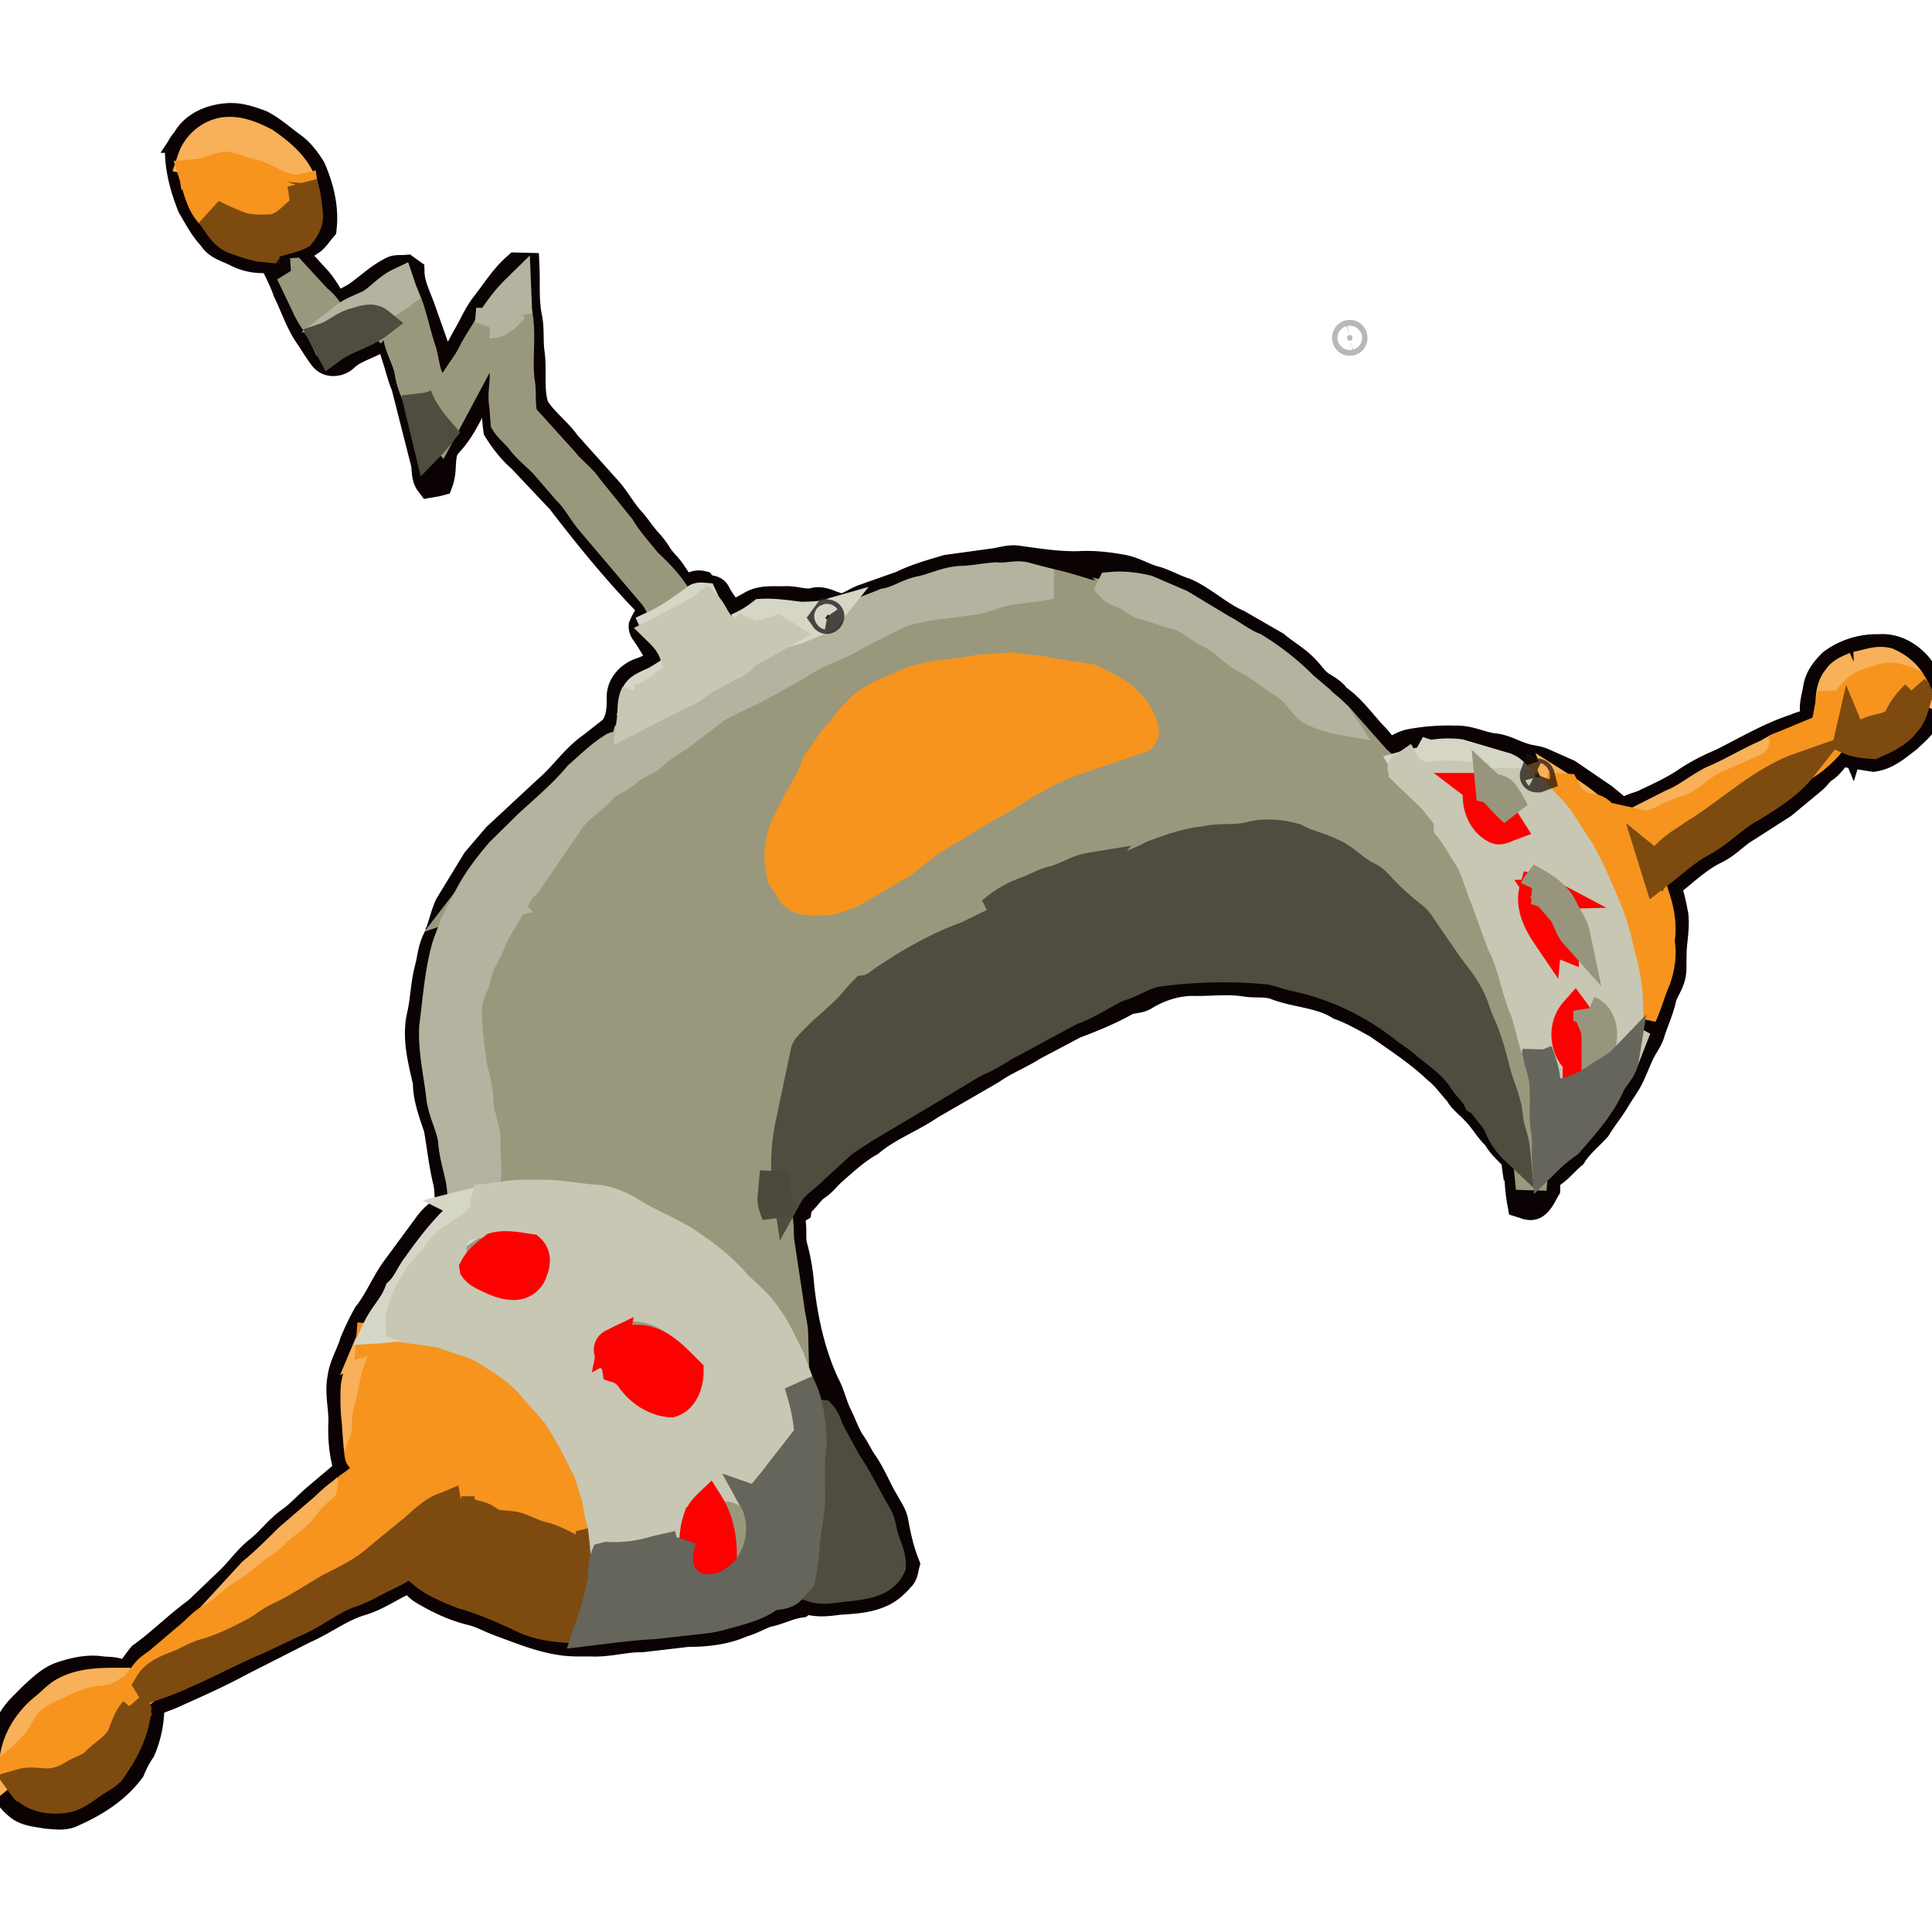 <svg xmlns="http://www.w3.org/2000/svg" width="64" height="64">
  <g fill="#0a0203" stroke="#0a0203" class="B">
    <path d="M6.252 4.562c.267-.4.77-.6 1.237-.64.392-.047.776.084 1.138.22.36.184.663.46.988.698.288.195.504.48.685.774.26.604.426 1.263.354 1.925-.112.13-.205.28-.335.392-.222.164-.477.274-.732.374l.835.92c.3.303.482.708.717 1.066.206-.255.537-.332.788-.53.366-.268.702-.587 1.116-.784.128-.044.268-.022.4-.033l.12.086c.013.45.24.85.38 1.267l.756 2.135c.078.003.156-.002.234-.005.1-.455.337-.85.55-1.253.215-.353.364-.745.627-1.068.328-.422.614-.885 1.018-1.24l.244.006c.024.538-.025 1.08.08 1.612.092.406.03.825.093 1.234.077.6-.048 1.2.14 1.774.275.48.75.8 1.058 1.243l1.396 1.557c.264.307.455.672.73.97.218.243.388.527.616.763.1.113.2.245.282.38.135.226.347.392.486.616.138.2.26.406.446.55.18-.066.332-.216.54-.165l.12.132c.123.02.285-.001.347.136.14.28.362.514.474.8.23-.15.484-.262.717-.4.34-.206.745-.142 1.122-.156.322-.018.636.135.957.05.35-.092.64.222 1 .18.217-.065.4-.2.615-.285l1.3-.46c.473-.237.984-.374 1.486-.526l1.553-.214c.267-.034.53-.137.802-.086.67.092 1.345.2 2.023.18.48-.028.962.03 1.434.117.382.07.7.292 1.085.383.33.1.632.28.963.382.624.274 1.12.773 1.747 1.045l1.25.72c.32.272.696.473.984.785.174.175.304.396.514.532.183.125.398.22.515.42.504.334.845.853 1.262 1.283.206.208.35.488.613.63l.14-.213c.147-.076.295-.157.46-.192a6.92 6.92 0 0 1 1.493-.112c.437-.02.833.2 1.26.254.36.028.67.237 1.012.33.202.07.424.066.62.16l.82.363 1.177.805.7.576c.14-.26.464-.264.7-.386.492-.232.992-.46 1.44-.772a6.65 6.65 0 0 1 1.076-.561c.813-.4 1.602-.882 2.472-1.162.24-.114.524-.136.726-.323-.194-.32-.04-.68.01-1.016.047-.325.258-.593.483-.817a2.45 2.45 0 0 1 1.535-.478c.497-.047.97.22 1.286.6.183.256.337.54.45.834-.108.252-.144.523-.218.784-.1.304-.365.486-.576.7-.346.263-.684.572-1.13.637l-1.12-.18c-.194.17-.317.413-.538.554-.144.092-.23.243-.357.353l-1 .83-1.4.898c-.277.206-.525.456-.84.605-.616.3-1.1.8-1.642 1.206.144.315.204.657.27.995.05.44-.063.877-.06 1.317-.018.266.03.544-.07.798-.073.225-.228.414-.274.65-.088.384-.26.74-.375 1.116-.063.217-.208.393-.306.594-.183.352-.297.738-.507 1.077l-.303.47c-.2.353-.458.65-.663.992-.274.3-.588.552-.803.894-.3.25-.522.57-.88.724l-.007.416c-.104.177-.184.382-.354.506-.13.082-.28.003-.4-.034a5.8 5.8 0 0 1-.093-.938l-.027.122-.055-.372-.054-.524-.2-.007c-.145-.15-.3-.3-.388-.485-.278-.254-.458-.6-.72-.858-.17-.2-.417-.355-.544-.597-.238-.257-.435-.554-.713-.77-.6-.575-1.302-1.027-1.975-1.5-.412-.227-.82-.465-1.264-.626-.638-.4-1.406-.4-2.096-.656-.313-.132-.657-.07-.984-.112-.563-.1-1.137-.03-1.704-.03-.602-.022-1.2.166-1.713.478-.194.127-.445.073-.643.195-.536.298-1.104.532-1.677.745l-1.373.726c-.445.287-.944.474-1.377.782l-2.033 1.176c-.644.44-1.4.714-1.993 1.216-.467.262-.86.63-1.26.978-.17.154-.306.344-.497.472-.25.164-.387.45-.632.622l-.022.146-.228.14c-.016.127.025.254.033.38.034.252-.018.512.055.76a6.76 6.76 0 0 1 .22 1.29c.12 1.118.365 2.232.834 3.256.185.33.255.707.423 1.043.145.293.25.607.422.887.17.23.28.497.447.728.274.405.448.868.7 1.28.1.2.264.405.297.647.083.47.193.94.368 1.385-.036.135-.042.3-.142.398-.187.214-.4.417-.666.526-.437.2-.93.213-1.4.247-.323.047-.656.082-.974-.01-.1-.05-.194.044-.275.102-.4.055-.737.25-1.122.32-.27.1-.52.248-.8.324-.564.257-1.193.323-1.806.323l-1.512.177c-.547-.007-1.082.158-1.63.143-.352-.008-.707.015-1.055-.045-.693-.102-1.342-.375-1.996-.614-.33-.12-.638-.3-.982-.378-.572-.14-1.106-.4-1.6-.7-.157-.1-.275-.266-.4-.4-.566.22-1.057.602-1.64.78-.682.194-1.246.647-1.9.93l-2.15 1.092c-.733.4-1.506.734-2.27 1.08-.23.1-.498.16-.7.34a3.6 3.6 0 0 1-.287 1.491c-.14.202-.252.42-.345.647-.48.656-1.188 1.096-1.918 1.42-.262.138-.568.08-.85.06-.284-.053-.6-.07-.84-.23A1.71 1.71 0 0 1 .025 58.8c-.008-.282-.03-.566-.001-.847.07-.287.226-.54.333-.814.138-.358.438-.6.698-.875.287-.264.57-.552.933-.7.425-.148.873-.26 1.326-.204.272.042.6-.013.806.212.255-.175.403-.447.596-.68.644-.46 1.203-1.035 1.85-1.5l1.044-1c.35-.328.62-.74 1.004-1.032.365-.3.642-.678 1.02-.95.33-.23.595-.54.907-.8l1.097-.926-.115-.128c-.12-.448-.164-.9-.147-1.373.03-.506-.128-1-.032-1.514.052-.426.293-.794.412-1.2a8.64 8.64 0 0 1 .436-.9c.385-.482.6-1.07.978-1.564l1.036-1.407a1.79 1.79 0 0 1 .74-.593c-.07-.282-.034-.577-.1-.858-.144-.582-.204-1.18-.308-1.77-.16-.496-.363-.993-.36-1.525-.162-.72-.373-1.468-.2-2.208.12-.52.12-1.058.263-1.57.078-.303.1-.626.238-.906.185-.37.247-.788.42-1.163l.9-1.474.672-.786 1.696-1.577c.518-.442.9-1.038 1.46-1.422l.697-.547c.25-.293.28-.704.275-1.076-.022-.387.282-.712.627-.833.3-.1.558-.253.816-.42-.25-.256-.396-.587-.6-.87-.046-.078-.123-.15-.116-.25.04-.1.095-.2.146-.282l.282-.233c-1.142-1.145-2.17-2.4-3.153-3.683l-1.305-1.383c-.312-.268-.57-.6-.787-.947-.1-.703-.033-1.418-.155-2.12l-.542.946c-.262.495-.483 1.02-.84 1.455-.107.13-.237.25-.295.4-.113.332-.037.7-.157 1.03-.086.023-.175.035-.263.05-.157-.208-.095-.478-.165-.715l-.635-2.5c-.13-.3-.196-.603-.294-.904l-.3-.933c-.143.088-.268.198-.403.297-.348.206-.76.3-1.06.583-.17.172-.5.216-.66.007-.187-.234-.332-.498-.504-.743-.3-.442-.464-.968-.7-1.445-.132-.388-.332-.745-.503-1.116a1.818 1.818 0 0 1-1.186-.174c-.283-.146-.63-.22-.8-.512-.28-.295-.467-.66-.674-1.007-.213-.534-.376-1.096-.405-1.674-.027-.24.172-.407.294-.585zm.118.724c-.036.165.036.33.06.492.146.46.234.977.587 1.328.2.318.4.708.797.834.313.1.626.232.96.262.003-.16-.035-.365.135-.454.18-.016.315.115.444.22.2-.057.412-.092.6-.203.16-.196.296-.446.25-.7-.042-.314-.055-.638-.176-.934l.01.076c-.187-.653-.732-1.1-1.263-1.47-.433-.22-.918-.426-1.412-.332a1.35 1.35 0 0 0-.984.891zm3.274 3.768c.194.355.354.726.523 1.093.16.368.424.678.595 1.04l.193.36c.5-.37 1.114-.488 1.6-.864l.22-.28.207-.007c.1.168.2.345.202.55-.012.498.3.912.4 1.4.044.26.144.506.233.754.102.57.295 1.117.405 1.685.138-.14.266-.3.387-.444.65-1.033 1.2-2.13 1.724-3.228.054-.088.15-.136.226-.202l.2.106-.027 1.4c.007.35-.076.698-.012 1.044.03.18.02.36.042.54.142.23.37.387.527.604.22.303.528.52.78.792.27.26.477.573.73.847.305.3.497.673.762.997l2.053 2.42c.144.15.237.34.313.532.178-.1.405-.194.487-.4-.258-.438-.623-.797-.987-1.143-.3-.376-.628-.732-.874-1.147-.394-.42-.7-.908-1.086-1.344-.215-.3-.53-.524-.76-.82-.423-.535-.93-1-1.367-1.513-.122-.37-.046-.765-.108-1.146-.108-.747.055-1.508-.078-2.25l-.033-.8c-.337.33-.613.716-.868 1.113-.172.337-.402.64-.57.98s-.412.632-.606.956c-.125.24-.425.26-.662.248l-.242-.436c-.1-.266-.113-.55-.2-.82-.213-.648-.314-1.334-.625-1.946l-.108-.32c-.34.162-.6.455-.898.668-.3.16-.617.25-.883.455l-.467.016c-.12-.222-.26-.435-.467-.583-.33-.238-.485-.65-.814-.884l.024-.053c-.016-.206-.282-.001-.08.055zM31.83 19.248c-.497.013-.94.262-1.423.35-.392.084-.722.337-1.12.396-.393.17-.8.3-1.174.522-.198.132-.455.185-.6.4-.66.332-1.38.535-2.008.933l-4.74 2.537-.1.358c-.135.007-.288-.045-.405.046-.4.256-.75.6-1.114.917-.497.598-1.093 1.097-1.664 1.62l-.926.912c-.392.46-.76.94-1.042 1.48-.036.038-.065.084-.097.126.35-.106.683-.276 1.054-.3.28-.006.56-.064.84-.07.5.027.992-.108 1.493-.075.4-.038.8.073 1.185.1.77.253 1.555.477 2.26.887.7.306 1.4.676 1.932 1.225.57.48 1.15.952 1.604 1.548l.718 1.1c.48-.532 1.155-.844 1.6-1.416.165-.24.445-.34.662-.52.342-.308.753-.52 1.134-.77l1.3-.65c.264-.144.57-.177.84-.307s.594-.155.794-.405c.493-.12.926-.402 1.4-.595l.845-.33c.345-.154.732-.25 1-.535.696-.206 1.334-.558 2.024-.78.253-.102.488-.25.758-.304.285-.056.552-.2.845-.203.44.01.86-.157 1.304-.14.423.018.82-.246 1.243-.136.288.05.48.315.752.4.503.175 1.007.354 1.476.6.282.15.6.263.84.466.396.403.903.67 1.3 1.06.357.385.766.722 1.078 1.147l.367.536c.25.406.595.745.822 1.167.28.403.415.88.57 1.34.174.53.387 1.056.464 1.614.1.418.306.8.332 1.248.2.368.135.8.236 1.193.076.316.125.64.158.964l.1.003.075-.84c.016-.44-.065-.876-.1-1.312.002-.432-.002-.867-.07-1.294l-.166-.736c-.397-1.246-.63-2.56-1.237-3.73-.326-.878-.552-1.807-1.05-2.608-.393-.507-.62-1.12-1.014-1.624-.2-.26-.498-.413-.712-.66-.318-.295-.565-.66-.904-.934l-1.218-1.375c-.166-.26-.44-.412-.647-.634-.16-.167-.352-.296-.527-.446a8.75 8.75 0 0 0-1.64-1.295c-.384-.145-.698-.413-1.06-.6l-1.376-.83c-.36-.18-.744-.298-1.105-.475a3.735 3.735 0 0 0-1.168-.105c.12.127.296.163.448.238.203.092.365.26.576.335.395.362.918.543 1.294.93.606.532 1.1 1.167 1.693 1.722.703.803 1.38 1.64 1.884 2.6l.696 1.472c.168.274.1.608.117.914l-.174.046c-.255-.755-.64-1.453-.995-2.163-.384-.7-.815-1.353-1.315-1.963-.322-.417-.617-.86-1.013-1.213-.268-.24-.484-.53-.736-.782-.455-.326-.855-.735-1.356-.992l-.784-.465a4.28 4.28 0 0 0-1.17-.432l-1.218-.34-.772-.203c-.332-.113-.677.033-1.016-.01l-1.172.12zm-8.792.612c-.422.3-.843.625-1.318.844.04.086.082.184.187.202l-.056.028c.22.214.407.458.503.755.4-.238.778-.483 1.128-.778.103-.1.223-.16.35-.212-.17-.198-.25-.46-.436-.644l-.118-.256c-.085-.006-.174-.002-.238.06zm1.38.957c-.225.216-.518.337-.76.53-.317.265-.687.45-1.03.68-.387.2-.7.5-1.113.65-.16.08-.344.15-.436.316-.142.25-.097.546-.132.82l1.608-.82c.37-.115.626-.43.974-.585.268-.12.5-.293.78-.405.187-.08.3-.25.465-.376a15.48 15.48 0 0 1 1.135-.638l.028.018a3.76 3.76 0 0 1 .49-.152l.9-.382c.073.103.2-.087.08-.1-.284.078-.582.074-.873.085-.435-.057-.87-.133-1.3-.1a3.57 3.57 0 0 1-.817.48zm37.05 1.26c-.22.1-.468.182-.602.397-.2.25-.24.584-.23.896l-.063.337c.158.008.347-.063.477.065l.15.02.256.2-.122.407-.04-.096-.04.174c.247.107.53.13.796.148.386-.165.802-.337 1.06-.7.25-.254.308-.614.404-.942l-.076-.12a.616.616 0 0 0-.127-.238c-.164-.326-.463-.554-.8-.697-.36-.088-.703.082-1.054.13zm-.972 2.068c-.456.217-.937.365-1.394.577v.005c-.234.04-.4.208-.624.3l-1.703.835c-.473.233-.88.585-1.37.787-.405.25-.847.42-1.266.64l-.14-.032c.107.225.3.392.427.604.154.264.306.53.406.823.02.1.05.177.082.264.493-.37.948-.802 1.5-1.1.578-.314 1.02-.828 1.608-1.126.603-.38 1.23-.757 1.68-1.33.343-.216.666-.476.92-.797.12-.156.296-.294.3-.5-.146-.006-.3-.02-.434.047zm-13.12.876-.12.194-.674.146c-.05.034-.155.05-.1.128.303.353.675.635 1.003.962l.493.628.014.296c.245.293.42.636.632.953.273.434.367.95.578 1.4.22.486.353 1.006.548 1.5.348.663.448 1.417.723 2.108.208.48.256 1.008.456 1.492.04.395.24.756.23 1.158.05.484-.033.974.05 1.455.06.327.018.66.037 1 .223-.208.446-.413.7-.582.5-.58 1.032-1.158 1.355-1.865.13-.312.426-.533.482-.88l.25-.64-.237-.126c-.02-.128-.05-.3.112-.337a6.44 6.44 0 0 0-.262-2.422 7.385 7.385 0 0 0-.505-1.645l-.813-1.734c-.336-.46-.58-.986-.974-1.4-.3-.3-.536-.68-.93-.87-.17-.22-.354-.472-.64-.536l-1.44-.424a3.12 3.12 0 0 0-.974.037zm3.483.624c-.03.08.001.115.092.1a1.48 1.48 0 0 1 .315.335h.003c.493.506.96 1.05 1.307 1.67.157.3.385.56.5.88.387.864.806 1.73.972 2.672.07.413.2.815.276 1.225.08.363.055.736.064 1.104.183-.393.286-.818.463-1.213.135-.4.206-.826.12-1.246.1-.498-.002-1-.16-1.474l-.03-.004c-.022-.15-.04-.306-.106-.443-.16-.3-.273-.624-.467-.907-.235-.486-.623-.866-1-1.228-.14-.136-.272-.308-.48-.33l-.877-.637-.015-.028-.076-.005.057.003-.798-.4c-.023-.092-.077-.12-.16-.083zm-9.44 2.075c-.487.125-.997.026-1.485.146-.598.053-1.165.263-1.724.47-.572.303-1.2.5-1.802.694-.28.136-.55.295-.852.388-.7.4-1.48.6-2.192.955l-1.3.627c-.948.34-1.83.842-2.668 1.4-.236.148-.445.364-.734.393l-.302.334c-.467.568-1.087.978-1.564 1.536a.39.39 0 0 0-.09.154c-.23.75-.35 1.527-.482 2.3a6.628 6.628 0 0 0-.097 2.427c.196-.357.57-.544.836-.836.24-.262.532-.467.784-.715.25-.242.56-.403.84-.605.6-.442 1.296-.756 1.935-1.15l1.465-.883a4.09 4.09 0 0 1 .527-.28c.347-.154.65-.392 1-.558l1.947-1.073c.552-.2 1.036-.53 1.56-.782.486-.123.897-.466 1.407-.506 1.2-.153 2.4-.186 3.594-.063.292.035.562.16.85.218a8.93 8.93 0 0 1 3.68 1.74c.24.172.495.327.7.534.44.34.903.68 1.212 1.154.154.236.393.407.5.67l.123.07c.172.28.44.494.566.805a2.16 2.16 0 0 0 .525.77c-.037-.372-.205-.714-.236-1.086-.04-.516-.28-.98-.407-1.474-.143-.553-.287-1.1-.525-1.63-.132-.293-.2-.608-.364-.9-.198-.396-.5-.723-.75-1.084l-.698-1.012c-.124-.18-.23-.38-.407-.516a9.09 9.09 0 0 1-1.035-.937c-.142-.15-.284-.3-.475-.396-.442-.2-.762-.617-1.222-.795-.37-.187-.788-.252-1.148-.464-.482-.14-1.004-.2-1.497-.062zm-23.345 2.097-1.477.115.078.003c-.352.064-.693.177-1.042.252-.157.06-.377.063-.458.237l-.38.956c-.24.86-.295 1.755-.412 2.637-.04.77.144 1.527.23 2.288.05.5.32.962.397 1.466.025.6.285 1.16.303 1.764.146-.057.3-.085.456-.086l.24-.084.008-.03c.698-.086 1.403-.217 2.106-.117.452.07.918-.01 1.365.106.317.08.65.068.964.156.595.213 1.1.642 1.7.85.734.362 1.404.84 2.044 1.35l1.152 1.138c.384.382.623.88.932 1.322-.008-.303-.108-.593-.133-.894l-.317-2.104c-.047-.294.003-.6-.084-.888.025-.482-.072-.958-.065-1.44-.005-.532.046-1.06.08-1.6.073-.57.275-1.115.318-1.7.04-.288.162-.564.13-.86.014-.192-.14-.33-.217-.5-.5-.96-1.352-1.668-2.147-2.38-.317-.357-.75-.565-1.142-.82-.47-.27-.995-.418-1.495-.62-.382-.157-.797-.2-1.177-.373-.616-.254-1.296-.252-1.947-.175zm-1.96 9.895.024.03a8.4 8.4 0 0 0-.715.18l-.015.167c-.613.53-1.116 1.18-1.58 1.842-.224.276-.34.63-.603.875-.16.442-.513.777-.713 1.2.304-.018.612-.098.915-.03l.202.022c.422.06.853.087 1.257.23.392.158.816.238 1.183.458.586.368 1.2.724 1.633 1.3l.762.87c.334.5.632 1.044.9 1.598.205.352.293.753.412 1.14.066.305.088.62.2.914l.1 1.093c-.097.243-.052.516-.1.77a10.389 10.389 0 0 1-.45 1.66l2.168-.222c.576-.107 1.163-.1 1.742-.196.32-.043.627-.148.94-.225.408-.125.833-.246 1.17-.525.205-.024.426-.027.605-.144.13-.126.24-.273.37-.4.066-.337.125-.676.144-1.02.03-.618.215-1.22.184-1.842.001-.553-.03-1.108.055-1.656-.03-.655-.1-1.34-.403-1.928l-.353-.935c-.24-.444-.426-.92-.74-1.32-.294-.483-.774-.794-1.134-1.218a7.41 7.41 0 0 0-1.365-1.132c-.578-.42-1.26-.655-1.867-1.028-.385-.237-.802-.455-1.258-.494-.527-.024-1.046-.14-1.574-.16-.412-.001-.826-.022-1.237.012l-.84.123zM12.3 44.356l-.063.15-.074.187c-.155.4-.326.82-.388 1.257-.012.307-.018.617.01.924l.123 1.308c.004.093.066.188.153.1.13-.102.215-.403.42-.3.23.182.53.042.783.152.548.217 1.076.5 1.512.914a3.55 3.55 0 0 1 .495 1c.05.358.095.73-.026 1.08-.048.217-.27.3-.42.446-.256.22-.585.318-.88.474.394.352.892.54 1.372.735.682.192 1.334.477 1.974.78.434.213.918.3 1.396.334.203-.166.422-.333.52-.587.217-.52.308-1.082.355-1.64.025-.334.133-.68-.005-1.005-.127-.656-.277-1.308-.512-1.934-.262-.512-.504-1.038-.835-1.5l-.55-.634c-.206-.215-.353-.483-.586-.67-.347-.286-.674-.604-1.077-.8-.315-.2-.667-.3-1.004-.44a5.195 5.195 0 0 0-1.773-.38c-.307.038-.625-.043-.924.053zm14.894 2.518c.06.48.143.962.093 1.447l-.084 2.213c-.15.672-.13 1.368-.268 2.043.37.12.757.001 1.132-.024.523-.067 1.186-.12 1.44-.673.016-.32-.133-.618-.23-.915-.087-.25-.1-.53-.232-.758l-1.007-1.753c-.197-.315-.354-.653-.534-.976-.112-.197-.153-.434-.3-.603zM12.3 48.686c-.2.194-.403.385-.63.546l-.003.025c-.372.192-.683.48-.978.773l-1.093.94-1.22 1.142-1.472 1.575c-.256.163-.45.403-.7.6l-.816.692c-.182.17-.416.28-.57.48l-.253.324.186.24.126-.1.05-.082.04.066c1.25-.404 2.38-1.088 3.592-1.587l1.162-.553c.678-.274 1.232-.796 1.936-1 .25-.084.48-.212.713-.334l.9-.463c.48-.264 1-.464 1.447-.783.324-.337.123-.837.06-1.237l-.033.014c-.127-.268-.256-.555-.515-.72-.404-.274-.832-.54-1.313-.64-.216-.03-.47-.054-.64.117zM2.185 56.03c-.27.13-.46.368-.694.548-.566.46-.992 1.14-1.02 1.887.023.23.12.442.26.625.33.45.944.55 1.46.46.4-.073.693-.378 1.034-.576.156-.1.328-.185.446-.332.422-.6.78-1.258.847-1.993a1.2 1.2 0 0 0-.109-.179c-.055-.144-.16-.262-.262-.372l-.16-.353c-.606.001-1.248-.003-1.8.284zM32.55 21.168l.977-.08c.448.117.916.098 1.366.2.533.036 1.057.143 1.58.25.54.33 1.183.522 1.594 1.033.5.462.807 1.128.822 1.812-.112.424-.364.915-.83 1.006-.7.17-1.35.492-2.04.693-.782.254-1.487.68-2.172 1.13L32.515 28c-.376.26-.78.47-1.173.703l-.923.724c-.6.425-1.267.737-1.897 1.113-.302.067-.58.22-.888.258-.65.072-1.387.096-1.92-.35-.293-.18-.4-.52-.6-.782-.222-.28-.226-.65-.28-.985-.047-.287-.007-.577.035-.862.038-.532.307-1.007.543-1.472.23-.516.618-.955.732-1.522.298-.336.493-.75.803-1.078.26-.266.442-.6.728-.842.555-.652 1.4-.898 2.147-1.254.605-.2 1.248-.282 1.88-.35.286-.024.56-.13.847-.13zm-.982.505c-.765.115-1.54.254-2.244.593l-.942.548c-.406.315-.696.75-1.05 1.117l-.797.983c-.298.343-.373.823-.683 1.157-.174.338-.283.7-.42 1.066-.1.403-.284.788-.24 1.212-.025.567.27 1.07.56 1.53.273.338.703.478 1.12.518.26-.047.53-.007.8-.06.537-.097 1-.392 1.466-.678.563-.297 1.1-.645 1.6-1.042.317-.2.6-.46.96-.617.554-.402 1.165-.7 1.75-1.063.5-.254.936-.588 1.455-.784.4-.254.88-.37 1.305-.593.273-.13.582-.16.852-.3.306-.148.652-.17.96-.3.334-.198.46-.64.372-1.006-.026-.372-.275-.66-.452-.968-.492-.525-1.143-.868-1.814-1.1-.612-.158-1.244-.204-1.865-.315-.452-.084-.912-.023-1.367-.045-.445-.02-.865.175-1.3.158zM29.84 22.93c.07-.113.14-.273.304-.22.2.165.4.342.62.464.398.243.77.535 1.095.87l.108-.004c.078-.204.125-.418.184-.628.065-.174.27-.102.408-.102l.06.146c.001.43.34.724.525 1.08.376-.208.5-.655.712-1 .142-.23.062-.585.3-.745.154-.018.246.132.326.24.2.3.462.548.675.84.104-.115.243-.22.262-.385.04-.137.01-.306.118-.413.175-.062.35.037.514.086.4.16.837.283 1.218.5.156.105.35.106.518.18.063.1.054.2.074.315-.373.173-.687-.16-1.02-.284l-.967-.37c-.135.284-.36.506-.54.762-.07.107-.2.184-.32.158-.078-.128-.13-.27-.2-.396-.153-.246-.388-.42-.593-.618l-.394.953c-.116.293-.4.475-.502.777-.138.045-.284.1-.4-.012a1.77 1.77 0 0 0-.564-1.053l-.104.55c-.1.046-.212.125-.324.066l-.46-.517a5.084 5.084 0 0 0-.934-.64c.135.54.305 1.1.187 1.668.04.314.127.62.184.93.04.177-.178.245-.312.203-.234-.055-.474-.036-.7-.066-.195-.078-.388-.167-.597-.2.007.193.15.33.223.5.065.187.068.387.116.578.014.097.05.204-.001.296-.115.074-.263.115-.4.05-.317-.125-.656-.164-.988-.228.172.3.42.527.6.817.104.143-.046.347-.208.328-.434-.036-.868.004-1.302-.034-.082.415-.28.792-.358 1.208-.127-.024-.294.04-.386-.08-.144-.128.022-.314.058-.46.148-.297.153-.64.275-.942.333-.362.85-.05 1.262-.115-.1-.323-.387-.5-.582-.763-.123-.17.033-.318.16-.417.478.088.984.07 1.436.274-.033-.42-.3-.76-.4-1.16l.295-.223c.182-.045.354.04.52.102.266.106.554.128.836.144-.138-.552-.03-1.122-.114-1.678l-.484-1.332zm18.778 2.8c.202-.3.714-.292.853.063.2-.01.457-.044.607.147.2.4.56.75.535 1.227.018.225-.164.393-.327.515-.25.166-.56.3-.86.216-.372-.126-.6-.488-.755-.823a1.66 1.66 0 0 1-.051-1.345zm.36.374c-.1.495.087 1.07.54 1.323.143.102.314-.003.454-.055-.288-.454-.56-.938-.995-1.268zm.404.008.777.78a3.16 3.16 0 0 0-.361-.61c-.095-.135-.272-.14-.416-.17z"/>
    <path d="M50.564 28.997c.266-.144.623-.107.794.165.294.07.54.273.693.533.22.397.448.794.563 1.24-.132.312-.384.544-.642.75-.304.01-.675.03-.883-.24-.265-.35-.544-.72-.605-1.167a2.18 2.18 0 0 1-.067-.94l.15-.34zm.27.464c-.157.556.12 1.1.423 1.548.135.158.345.214.53.3-.014-.627-.356-1.167-.696-1.666l.2-.005.45.516c.2.232.23.562.44.787-.076-.307-.284-.554-.4-.84-.172-.36-.492-.612-.83-.805a1.02 1.02 0 0 0-.106.174zm1.32 3.472c.42-.036.768.253 1.083.492.247.192.135.526.2.8.027.323.046.724-.236.946-.24.172-.5.37-.8.345-.4.053-.68-.36-.766-.7-.2-.494-.104-1.063.157-1.513.097-.138.2-.293.373-.348zm.465.55c.073.227.2.437.253.667.03.213.016.43.017.647l.1-.047c.15-.44.116-1.064-.37-1.266zm-.355 1.658c.085-.098.213-.18.226-.323.1-.457-.06-.925-.328-1.3-.398.455-.35 1.212.102 1.614zm-36.54 5.38c.445-.076.916-.14 1.356-.001.324.138.693.253.913.55a1.71 1.71 0 0 1 .17.794c.006.254-.147.47-.258.686-.1.204-.32.285-.5.4-.55.114-1.12-.035-1.598-.316a2.16 2.16 0 0 1-.784-.64l.008-.162-.136-.074c.1-.242.014-.515.123-.753a3.57 3.57 0 0 1 .704-.485zm.388.283c-.34.13-.7.287-.917.6l.222.2c.177-.23.42-.395.646-.572.197-.158.46-.134.696-.165-.213-.034-.433-.155-.647-.063zm-.4 1.194c.113.16.3.233.468.317.28.13.578.258.893.23a.62.62 0 0 0 .56-.484c.105-.228.097-.5-.093-.7-.385-.055-.787-.145-1.17-.05-.245.194-.515.388-.66.674zm4.27 1.56c.685-.473 1.627-.326 2.292.1.354.235.598.593.845.933.228.332.197.757.2 1.14-.138.352-.262.74-.584.967a.84.84 0 0 1-.794.175c-.33-.116-.672-.23-.947-.457-.27-.213-.406-.553-.7-.75-.035-.07-.06-.15-.124-.198-.303-.243-.452-.617-.565-.978-.03-.357.072-.733.378-.942zm.084.608c.382-.123.78-.158 1.174-.208.485.107.98.3 1.335.654-.183-.228-.36-.47-.6-.63a1.95 1.95 0 0 0-1.418-.297 1.07 1.07 0 0 0-.482.482zm.236.356c-.3.14-.03.486.117.643l.023.15c.183.064.35.17.454.34.307.438.793.762 1.33.8.4-.123.582-.62.58-1.015-.445-.432-.894-.96-1.545-1.043-.32-.012-.67-.03-.96.13zm2.728 5.126c.328-.266.747-.44 1.172-.417.3.078.65.18.786.496.507.923.135 2.25-.8 2.74-.3.187-.673.23-1.016.17-.36-.1-.634-.418-.7-.78-.052-.282.016-.565.086-.837.104-.47.1-1.008.473-1.37zm.857.012c.358.64.42 1.385.5 2.103.268-.3.423-.674.418-1.07-.016-.34-.078-.713-.35-.946-.185-.04-.37-.08-.558-.086zm-.793.776c-.087.275-.062.57-.158.843-.182.385.15.962.595.906a4.16 4.16 0 0 1 .368-.364c.044-.684-.052-1.404-.42-1.993-.175.166-.33.366-.383.608z"/>
  </g>
  <path d="M6.37 5.285a1.35 1.35 0 0 1 .984-.891c.494-.094.98.112 1.412.332.53.37 1.076.816 1.263 1.47l.01.065C9.47 6.4 9 5.985 8.5 5.8c-.34-.06-.66-.204-.997-.274-.364.04-.7.253-1.062.253-.023-.162-.095-.327-.06-.492zm55.097 16.8c.35-.05.693-.22 1.054-.13.326.143.625.37.8.697-.292-.125-.62-.25-.937-.158s-.664.158-.9.405c-.156.15-.28.336-.457.46-.12.046-.255.013-.38.02-.012-.312.02-.648.23-.896.135-.216.384-.3.602-.397zm-3 2.94c.213-.1.4-.258.624-.3-.07.326-.28.627-.597.75l-1.28.562c-.372.18-.648.5-1.02.688-.262.127-.55.185-.813.307-.223.095-.427.234-.662.298-.197.05-.398-.004-.6-.045l1.266-.64c.5-.202.896-.554 1.37-.787.584-.242 1.125-.578 1.703-.835zm-7.526.73.07-.026c.272.12.535.26.798.4l-.057-.003-.496-.035a1.49 1.49 0 0 0-.315-.335zm.9.4a8.37 8.37 0 0 1 .877.637c-.382-.034-.74-.264-.877-.637zM12.247 44.503l.063-.15c.215.015.43-.008.644-.028-.1.333-.236.654-.37.974-.177.42-.202.88-.33 1.316-.07.233-.093.476-.094.718.007.3-.15.568-.24.845-.072-.433-.072-.873-.123-1.308a7.124 7.124 0 0 1-.01-.924c.063-.438.234-.847.388-1.257l.074-.187zM10.68 50.03c.294-.294.606-.58.978-.773-.026.207-.038.43-.16.608-.153.216-.394.345-.56.552s-.322.424-.53.6c-.24.196-.498.368-.715.6-.287.3-.653.48-.96.747-.177.152-.355.305-.56.422-.465.25-.8.687-1.28.917L8.367 52.1c.43-.353.822-.75 1.22-1.142l1.093-.94zm-8.495 6c.554-.287 1.195-.283 1.8-.284l.16.353a1.53 1.53 0 0 1-.784.242c-.405.022-.76.235-1.124.393-.214.102-.452.184-.608.374-.167.2-.26.473-.442.672a6.21 6.21 0 0 1-.717.685c.027-.747.452-1.428 1.02-1.887.234-.18.425-.418.694-.548z" stroke="#f8b059" fill="#f8b059" class="B"/>
  <path d="M6.43 5.777c.373.001.698-.213 1.062-.253.337.07.656.215.997.274.5.187.982.6 1.55.462l.08.593c-.374.283-.685.75-1.196.76-.365.018-.746.015-1.1-.133l-.818-.374c-.353-.35-.442-.87-.587-1.328zm25.138 15.896c.445.017.865-.178 1.3-.158.455.022.915-.04 1.367.045l1.865.315c.67.233 1.322.575 1.814 1.1.177.308.426.596.452.968.1.367-.038.807-.372 1.006-.308.14-.655.16-.96.3-.27.14-.58.17-.852.3-.426.22-.895.34-1.305.593-.52.196-.965.53-1.455.784l-1.75 1.063c-.35.158-.642.407-.96.617a10.25 10.25 0 0 1-1.599 1.042c-.456.286-.93.58-1.466.678-.26.054-.53.013-.8.06-.416-.04-.846-.18-1.12-.518-.3-.46-.584-.963-.56-1.53-.043-.424.15-.8.24-1.212.136-.356.245-.728.42-1.066.3-.334.384-.814.683-1.157l.797-.983c.354-.367.644-.802 1.05-1.117.302-.204.63-.36.942-.548.703-.34 1.48-.477 2.244-.593zm-1.73 1.257.484 1.332c.083.555-.023 1.126.114 1.678-.283-.016-.57-.038-.836-.144-.166-.06-.34-.147-.52-.102-.106.063-.198.147-.295.223.1.4.375.74.4 1.16-.452-.203-.958-.185-1.436-.274-.126.1-.282.248-.16.417.194.254.48.44.582.763-.414.066-.93-.246-1.262.115-.122.303-.127.645-.275.942-.036.146-.202.33-.058.46.092.118.26.055.386.08.08-.416.275-.794.358-1.208.434.037.868-.003 1.302.034.163.02.313-.185.208-.328-.17-.3-.418-.527-.6-.817.332.064.67.103.988.228.128.064.276.023.4-.05.052-.092.015-.2.001-.296-.048-.2-.05-.392-.116-.578-.073-.17-.215-.306-.223-.5.2.034.4.123.597.2.235.03.475.01.7.066.135.04.352-.026.312-.203l-.184-.93c.117-.56-.052-1.127-.187-1.668.33.18.65.4.934.64l.46.517c.112.06.224-.02.324-.066l.104-.55c.305.268.5.65.564 1.053.125.102.27.058.4.012.102-.303.386-.484.502-.777l.394-.953c.205.198.44.372.593.618.082.125.133.268.2.396.13.026.25-.05.32-.158.178-.256.404-.478.54-.762.33.1.64.256.967.37.332.123.646.457 1.02.284-.02-.106-.01-.223-.074-.315-.168-.074-.36-.076-.518-.18-.38-.228-.8-.35-1.218-.5-.165-.05-.34-.148-.514-.086-.1.107-.08.276-.118.413-.02.165-.16.27-.262.385l-.675-.84c-.08-.107-.172-.257-.326-.24-.247.16-.168.513-.3.745-.203.354-.336.8-.712 1-.185-.355-.525-.65-.525-1.08l-.06-.146c-.138-.001-.343-.073-.408.102l-.184.628-.108.004a5.51 5.51 0 0 0-1.095-.871c-.23-.122-.422-.3-.62-.464-.164-.053-.234.107-.304.22zm32.534-.447c.318-.092.645.034.937.158a.616.616 0 0 1 .127.238l.023.13c-.214.22-.422.45-.546.737-.2.426-.743.335-1.1.55-.15.05-.306.237-.465.147l-.026-.036c.032-.14.1-.27.122-.407l-.256-.2-.15-.02c-.13-.128-.318-.056-.477-.065l.063-.337c.125-.006.26.027.38-.02.178-.125.3-.3.457-.46.236-.248.586-.314.9-.405zm-1.877 1.66c.134-.067.288-.053.434-.047-.003.215-.18.353-.3.5a3.62 3.62 0 0 1-.92.797c-1.318.458-2.332 1.468-3.5 2.195-.484.312-1.022.606-1.293 1.146l-.074-.06c-.1-.3-.252-.56-.406-.823-.128-.212-.32-.378-.427-.604l.127.028c.193.04.394.097.6.045.235-.064.44-.203.662-.298.264-.122.55-.18.813-.307.373-.18.65-.507 1.02-.688l1.28-.562c.317-.122.527-.423.597-.75V24.7l1.394-.577zm-9.227 1.945.493.034.076.005.015.028c.136.372.496.603.877.637.207.022.34.195.48.33.387.363.775.743 1 1.228.194.283.306.606.467.907.068.137.085.292.106.443l.03.004c.157.474.25.977.16 1.474.084.42.013.844-.12 1.246-.178.396-.28.82-.463 1.213-.008-.368.016-.74-.064-1.104l-.276-1.225c-.166-.942-.585-1.808-.972-2.67-.125-.32-.354-.578-.5-.88-.348-.62-.814-1.165-1.307-1.67zM12.3 44.354c.3-.096.617-.015.924-.053a5.3 5.3 0 0 1 1.773.38c.337.14.7.25 1.004.44.403.207.73.525 1.077.8.234.188.38.456.586.67l.55.634c.33.47.572.997.835 1.5.235.626.386 1.278.512 1.934.027.24.014.48-.001.717-.243-.014-.5-.005-.72-.12-.277-.142-.554-.294-.86-.366-.273-.065-.522-.196-.784-.293s-.54-.068-.808-.122c-.185-.065-.33-.217-.52-.267l-.594-.166a3.44 3.44 0 0 0-.495-1.01c-.435-.404-.963-.697-1.512-.914-.252-.1-.554.03-.783-.152-.206-.113-.3.188-.42.3-.086.088-.15-.008-.153-.1.1-.278.247-.544.24-.845.001-.242.023-.486.094-.718.128-.434.154-.896.33-1.316l.37-.974c-.214.02-.43.043-.644.028zm0 4.332c.168-.17.423-.146.64-.117.482.102.9.368 1.313.64.26.164.388.45.515.72-.475.148-.794.547-1.176.842-.367.266-.688.6-1.05.86-.464.423-1.032.698-1.587.978l-1.663.95c-.336.154-.613.4-.946.57-.507.255-1.018.514-1.566.664-.32.082-.592.278-.898.393-.35.14-.74.284-.942.628l-.05.082-.126.1-.186-.24.253-.324c.153-.2.387-.3.57-.48l.816-.692c.24-.187.434-.426.7-.6.48-.23.813-.667 1.28-.917.204-.117.382-.27.56-.422.307-.266.673-.456.96-.747.217-.223.476-.396.715-.6.208-.168.364-.385.53-.6s.405-.336.56-.552c.123-.177.135-.4.16-.608l.003-.025c.228-.16.43-.353.63-.546zm-8.153 7.411a1.2 1.2 0 0 1 .262.372l.058.213c-.198.222-.285.512-.395.783-.163.403-.574.6-.866.892-.202.22-.5.283-.747.434-.202.12-.415.23-.65.263-.358.08-.722-.07-1.08.033a1.262 1.262 0 0 1-.26-.625c.26-.203.492-.443.717-.685.183-.2.275-.46.442-.672.156-.19.394-.272.608-.374.364-.16.72-.37 1.124-.393a1.53 1.53 0 0 0 .784-.242z" fill="#f6941e" stroke="#f6941e" class="B"/>
  <g fill="#7d4b0f" stroke="#7d4b0f" class="B">
    <path d="m10.03 6.196-.01-.076c.12.296.135.62.176.934.045.264-.1.514-.25.7-.18.1-.392.146-.6.203-.13-.105-.264-.235-.444-.22-.17.1-.132.295-.135.454-.334-.03-.647-.152-.96-.262-.386-.126-.585-.516-.797-.834.264.143.542.26.818.374.343.148.723.15 1.1.133.5-.008.822-.477 1.196-.76l-.08-.593-.01-.065zM63.436 22.88l.076.12c-.096.328-.155.7-.404.942-.258.353-.674.525-1.06.7-.268-.018-.55-.04-.796-.148l.04-.174.04.096.026.036c.16.1.315-.096.465-.147.347-.216.9-.124 1.1-.55.123-.287.332-.517.546-.737l-.023-.13zM56.2 27.597c1.168-.727 2.182-1.737 3.5-2.195-.448.572-1.076.948-1.68 1.33-.587.3-1.03.813-1.608 1.126-.55.288-1.006.72-1.5 1.1l-.082-.264.074.06c.27-.54.8-.834 1.293-1.146zM14.758 49.93l.033-.014c.062.4.262.9-.06 1.237-.448.32-.967.52-1.447.783-.292.177-.6.3-.9.463-.232.122-.463.25-.713.334-.704.214-1.258.736-1.936 1l-1.162.553c-1.2.5-2.343 1.183-3.592 1.587l-.04-.066c.2-.344.593-.5.942-.628.306-.115.58-.3.898-.393.548-.15 1.06-.4 1.566-.664.332-.16.6-.417.946-.57.584-.264 1.105-.64 1.663-.95.555-.28 1.123-.555 1.587-.978l1.05-.86c.382-.295.7-.693 1.176-.842z"/>
    <path d="M15.282 50.065c.193.07.395.113.594.166.2.05.335.202.52.267.267.054.55.026.808.122s.5.228.784.293c.306.072.582.223.86.366.223.114.478.105.72.12a4 4 0 0 0 .001-.717c.138.325.03.67.005 1.005-.047.558-.138 1.122-.355 1.64-.1.254-.318.42-.52.587-.478-.035-.962-.12-1.396-.334-.64-.303-1.292-.587-1.974-.78-.48-.194-.978-.383-1.372-.735.294-.156.622-.253.88-.474.15-.136.372-.23.42-.446.12-.35.075-.722.026-1.08zM4.4 56.47a1.2 1.2 0 0 1 .109.179c-.068.735-.425 1.403-.847 1.993-.118.147-.3.233-.446.332-.34.198-.633.503-1.034.576-.516.088-1.13-.01-1.46-.46.357-.103.72.046 1.08-.033.234-.034.447-.144.65-.263.246-.15.545-.215.747-.434.292-.293.703-.5.866-.892.1-.272.197-.56.395-.783l-.058-.213z"/>
  </g>
  <path d="M9.644 9.054c-.203-.056.063-.262.08-.055L9.7 9.05l-.055.003z" opacity=".8" fill="#0c0606" stroke="#0c0606" class="B"/>
  <g fill="#99987d" stroke="#99987d" class="B">
    <path d="M9.644 9.054 9.7 9.05l.814.884c.207.148.348.36.467.583l.467-.016c.32 0 .623-.128.915-.25.345-.145.676-.324.974-.553.3.612.4 1.298.625 1.946.076.27.1.555.2.82.066.152.164.3.242.436.237.013.536-.007.662-.248.194-.324.44-.615.606-.956s.4-.642.57-.98c.368.012.6-.326.84-.544l.06.242c.133.743-.03 1.504.078 2.25.062.38-.014.775.108 1.146l1.367 1.513c.23.297.544.5.76.82l1.086 1.344c.246.416.574.77.874 1.147.364.346.73.705.987 1.143-.082.197-.3.292-.487.4a1.632 1.632 0 0 0-.313-.532l-2.053-2.42c-.265-.324-.457-.707-.762-.997l-.73-.847c-.253-.272-.56-.5-.78-.792-.157-.217-.385-.374-.527-.604l-.042-.54c-.065-.346.02-.695.012-1.044l.027-1.4-.2-.106c-.076.065-.172.114-.226.202l-1.724 3.228c-.32-.372-.628-.77-.792-1.24-.1-.248-.2-.493-.233-.754-.08-.478-.4-.9-.4-1.4.007-.204-.1-.382-.202-.55l-.207.007-.22.28c-.24-.196-.533-.06-.792.008-.367.092-.644.376-1 .496-.17-.363-.435-.672-.595-1.04L9.633 9.04zM34.8 19.342c.412.087.815.217 1.218.34a4.27 4.27 0 0 1 1.17.432c.247.18.518.32.784.465.5.257.9.666 1.356.992l.736.782c.396.35.7.796 1.013 1.213.5.6.93 1.274 1.315 1.963.355.7.74 1.407.995 2.163l.174-.046c-.008-.306.05-.64-.117-.914l-.696-1.472c-.503-.95-1.18-1.787-1.884-2.6l-1.693-1.722c-.376-.387-.9-.568-1.294-.93.36.078.698.236 1.057.318.464.106.807.467 1.232.664.445.212.745.63 1.186.845a4.13 4.13 0 0 1 .683.433c.295.23.645.4.9.672.176.173.298.4.5.548a3.2 3.2 0 0 0 .942.33l1.218 1.375c.34.274.585.64.904.934.214.245.512.4.712.66.395.505.62 1.117 1.014 1.624.498.8.725 1.73 1.05 2.608.606 1.17.84 2.483 1.237 3.73.04.25.107.492.166.736.07.427.073.862.07 1.294.046.436.127.87.1 1.312l-.075.84-.1-.003a7.282 7.282 0 0 0-.158-.964c-.1-.394-.036-.825-.236-1.193-.027-.437-.232-.83-.332-1.248-.077-.558-.3-1.083-.464-1.614-.156-.46-.292-.935-.57-1.34-.227-.422-.57-.76-.822-1.167l-.367-.536c-.313-.426-.72-.763-1.078-1.147-.407-.4-.914-.657-1.3-1.06-.25-.203-.558-.316-.84-.466-.47-.256-.973-.436-1.476-.6-.273-.094-.464-.36-.752-.4-.423-.1-.82.154-1.243.136-.442-.018-.864.15-1.304.14-.292.013-.56.147-.845.203-.27.053-.505.202-.758.304-.7.22-1.328.574-2.024.78-.446.074-.817.35-1.254.45-.285.077-.54.233-.815.332a3.51 3.51 0 0 0-1.167.678c-.2.25-.525.273-.794.405s-.575.162-.84.307l-1.3.65c-.38.252-.792.463-1.134.77-.217.18-.497.28-.662.52-.444.572-1.12.884-1.6 1.416l-.718-1.1c-.453-.596-1.036-1.07-1.604-1.548-.543-.55-1.232-.92-1.932-1.225-.706-.4-1.493-.634-2.26-.887-.396-.026-.784-.137-1.185-.1-.502-.033-.993.102-1.493.075-.28.007-.56.065-.84.07-.37.013-.705.183-1.054.3l.097-.126c.442-.12.888-.253 1.35-.26.218-.003.467-.045.584-.256l1.395-2.083c.278-.403.728-.626 1.042-.994.212-.266.57-.33.808-.566.266-.26.657-.326.92-.593.268-.274.613-.44.922-.66.353-.304.74-.565 1.1-.844.615-.363 1.292-.605 1.897-.986l1.085-.62c.54-.344 1.175-.5 1.7-.844.384-.246.817-.4 1.217-.618.394-.213.842-.266 1.273-.353.423-.086.854-.126 1.283-.17.464-.043.88-.28 1.34-.344l1.312-.195zm-2.24 1.826c-.288-.001-.56.106-.847.13-.633.068-1.276.14-1.88.35-.745.356-1.6.602-2.147 1.254-.287.242-.467.577-.728.842-.3.326-.505.742-.803 1.078-.113.567-.5 1.007-.732 1.522-.236.465-.505.94-.543 1.472-.042.285-.082.575-.035.862.055.337.06.706.28.985.2.262.307.604.6.782.534.446 1.27.422 1.92.35.3-.036.586-.2.888-.258l1.897-1.113.923-.724 1.173-.703c.426-.3.892-.512 1.332-.777.685-.45 1.4-.875 2.172-1.13l2.04-.693c.466-.1.717-.582.83-1.006a2.574 2.574 0 0 0-.822-1.812c-.4-.5-1.056-.703-1.594-1.033l-1.58-.25c-.45-.113-.918-.094-1.366-.2-.324.047-.65.068-.977.08z"/>
    <path d="M18.075 29.816c.65-.077 1.33-.08 1.947.175.38.164.795.216 1.177.373.5.2 1.025.35 1.495.62.392.256.825.464 1.142.82.795.7 1.636 1.418 2.147 2.38.077.16.23.297.217.5.03.296-.093.572-.13.86-.043.573-.245 1.12-.318 1.7l-.08 1.6c-.01.295-.058.586-.078.88-.016.198.08.378.143.56.087.287.037.594.084.888l.317 2.104c.025.3.125.6.133.894-.3-.442-.547-.94-.932-1.322-.4-.35-.75-.777-1.152-1.138-.64-.5-1.3-.987-2.044-1.35-.6-.208-1.095-.637-1.7-.85-.315-.088-.647-.076-.964-.156-.446-.116-.912-.035-1.365-.106-.703-.1-1.408.032-2.106.117.173-.47.036-.974.06-1.46.042-.48-.228-.9-.23-1.384-.005-.422-.142-.823-.225-1.232-.07-.653-.2-1.305-.153-1.964.01-.2.1-.4.178-.592.128-.3.155-.64.323-.924.213-.368.34-.78.565-1.14l.405-.7-.267-.016-.078-.003 1.477-.115zm-1.962 11c.214-.092.434.028.647.063-.236.03-.5.007-.696.165-.226.177-.47.34-.646.572l-.222-.2c.206-.322.576-.48.917-.6zm3.953 3.36a1.07 1.07 0 0 1 .482-.482 1.95 1.95 0 0 1 1.418.297c.25.16.426.403.6.63-.356-.365-.85-.546-1.335-.654-.395.05-.792.085-1.174.208zm3.82 5.493c.2.006.373.047.558.086.27.233.333.606.35.946a1.55 1.55 0 0 1-.418 1.07c-.07-.718-.13-1.462-.5-2.103z"/>
  </g>
  <path d="M12.33 10.048c.307-.213.557-.506.898-.668l.108.32c-.298.23-.63.408-.974.553-.292.122-.594.25-.915.25.266-.206.593-.295.883-.455zm3.9.672c.255-.396.53-.782.868-1.113l.033.8-.06-.242c-.25.217-.473.556-.84.544zm15.6 8.528c.394-.008.78-.098 1.172-.12.34.044.683-.102 1.016.01l.772.203c-.43.106-.875.133-1.312.195-.46.063-.877.3-1.34.344l-1.283.17c-.43.087-.88.14-1.273.353l-1.217.618c-.535.353-1.17.5-1.7.844-.35.23-.72.418-1.085.62-.605.38-1.283.623-1.897.986l-1.1.844c-.3.22-.655.385-.922.66-.262.267-.653.332-.92.593-.237.237-.596.3-.808.566-.314.368-.764.6-1.042.994L17.475 29.2c-.117.2-.366.253-.584.256-.46.008-.907.14-1.35.26.28-.54.65-1.02 1.042-1.48l.926-.912c.57-.523 1.167-1.023 1.664-1.62.363-.316.706-.66 1.114-.917.116-.092.27-.04.405-.046l.1-.358 4.74-2.537c.628-.398 1.348-.6 2.008-.933.135-.213.4-.267.6-.4.364-.23.78-.353 1.174-.522.4-.06.73-.3 1.12-.396.482-.087.927-.336 1.423-.35zm5 .197c.4-.036.787.017 1.168.105l1.105.475 1.376.83c.36.187.676.455 1.06.6a8.66 8.66 0 0 1 1.64 1.295l.527.446c.207.22.48.374.647.634a3.182 3.182 0 0 1-.942-.33c-.2-.148-.322-.375-.5-.548-.256-.282-.606-.442-.9-.672a4.09 4.09 0 0 0-.683-.433c-.44-.215-.74-.634-1.186-.845-.424-.197-.768-.56-1.232-.664-.36-.082-.696-.24-1.057-.318-.2-.076-.373-.242-.576-.335-.152-.075-.328-.1-.448-.238zm-20.154 10.49.267.016-.405.69c-.226.36-.352.772-.565 1.14-.168.285-.194.623-.323.924-.078.19-.168.382-.178.592-.04.66.082 1.31.153 1.964.083.41.22.81.225 1.232.001.475.27.905.23 1.384-.025.487.112.99-.06 1.46l-.008.03-.24.084c-.157.001-.3.028-.456.086-.018-.602-.278-1.163-.303-1.764-.076-.505-.347-.956-.397-1.466-.087-.76-.272-1.517-.23-2.288.117-.882.172-1.777.412-2.637.108-.326.24-.644.38-.956.08-.175.3-.177.458-.237l1.042-.252z" fill="#b3b39f" stroke="#b3b39f" class="B"/>
  <path d="M11.762 10.7c.26-.07.55-.205.792-.008-.485.375-1.1.494-1.6.864l-.193-.36c.356-.12.634-.403 1-.496zm2.043 2.4c.164.472.47.87.792 1.24a5.37 5.37 0 0 1-.387.444l-.405-1.685zM41.42 27.72c.492-.128 1.014-.078 1.497.062.36.212.777.277 1.148.464.46.178.78.585 1.222.795.2.086.333.245.475.396a9.1 9.1 0 0 0 1.035.937c.176.135.283.335.407.516l.698 1.012c.25.36.55.688.75 1.084.153.283.232.598.364.9.24.52.383 1.078.525 1.63.127.494.37.96.407 1.474.03.372.2.715.236 1.086a2.18 2.18 0 0 1-.525-.77c-.125-.3-.394-.524-.566-.805l-.123-.07c-.116-.262-.355-.433-.5-.67-.3-.474-.773-.812-1.212-1.154-.215-.207-.468-.363-.7-.534a8.85 8.85 0 0 0-3.68-1.74c-.287-.058-.558-.183-.85-.218a15.66 15.66 0 0 0-3.594.063c-.5.04-.92.383-1.407.506-.524.25-1.008.6-1.56.782L33.5 34.53c-.34.167-.643.404-1 .558-.182.08-.36.17-.527.28l-1.465.883-1.935 1.15c-.28.202-.6.363-.84.605l-.784.715c-.267.292-.64.48-.836.836a6.629 6.629 0 0 1 .097-2.427l.482-2.3a.39.39 0 0 1 .09-.154c.477-.558 1.097-.968 1.564-1.536a4.47 4.47 0 0 1 .302-.334c.3-.03.5-.246.734-.393.837-.56 1.72-1.06 2.668-1.4l1.302-.637c.7-.366 1.493-.565 2.192-.955.3-.093.57-.253.852-.388.6-.203 1.23-.392 1.802-.694.56-.208 1.126-.417 1.724-.47.488-.12.998-.02 1.485-.146zm-6.568 1.476c.437-.1.808-.377 1.254-.45-.268.285-.655.38-1 .535l-.845.33c-.465.193-.897.475-1.4.595a3.51 3.51 0 0 1 1.167-.678c.276-.098.53-.254.815-.332zm-7.647 17.677c.156.17.198.406.3.603l.534.976c.377.56.665 1.173 1.007 1.753.143.228.145.508.232.758.096.297.245.594.23.915-.253.554-.915.606-1.44.673-.375.025-.763.143-1.132.024.14-.675.118-1.37.268-2.043.084-.735.087-1.475.084-2.213.05-.485-.033-.968-.093-1.447z" fill="#4e4d3f" stroke="#4e4d3f" class="B"/>
  <path d="M44.694 11.1c.114-.034.152.157.042.183-.117.037-.157-.16-.042-.183z" opacity=".28" fill="#040202" stroke="#040202" class="B"/>
  <path d="M23.037 19.86c.065-.063.153-.067.238-.06l.118.256c-.448.362-.995.564-1.488.852-.105-.018-.147-.116-.187-.202.476-.22.897-.535 1.318-.844zm1.38.956a3.56 3.56 0 0 0 .817-.48c.44-.024.876.052 1.3.1.3-.01.6-.007.873-.085l-.08.1-.9.382a4.18 4.18 0 0 0-.5.152l-.028-.018-.154-.098c-.223.066-.444.147-.674.18-.186.03-.35-.088-.5-.16l-1.14.798c-.4.282-.842.502-1.2.827-.354.27-.706.613-1.174.636l.033-.178c.092-.165.276-.237.436-.316.403-.16.726-.46 1.113-.65l1.03-.68c.243-.192.536-.313.76-.53zm22.958 4.204a3.12 3.12 0 0 1 .974-.037l1.44.424c.285.064.47.316.64.536l-.353-.001c-.15-.2-.396-.157-.607-.147-.138-.355-.65-.353-.853-.063-.4-.025-.784-.06-1.174-.007-.33.04-.686-.065-.864-.366.222-.063.45-.093.674-.146a2.31 2.31 0 0 0 .12-.194zm-31.95 14.9.715-.18c.05.076.148.142.13.245l-.542.536c-.25.136-.5.293-.704.485a1.692 1.692 0 0 0-.48.47c-.228.337-.567.586-.757.95-.244.455-.547.92-.507 1.465l.353.106-.202-.022c-.303-.068-.6.012-.915.03.2-.422.554-.757.713-1.2.262-.246.38-.598.603-.875.464-.664.967-1.3 1.58-1.842l.015-.167z" fill="#d6d6c7" stroke="#d6d6c7" class="B"/>
  <path d="M23.394 20.054c.187.185.266.446.436.644-.126.053-.246.12-.35.212-.35.296-.74.54-1.128.778-.095-.297-.283-.54-.503-.755l.056-.028c.493-.288 1.04-.5 1.488-.852zm.036 1.651 1.14-.798c.16.074.323.192.5.16.23-.034.45-.114.674-.18l.154.098-1.135.638c-.155.126-.277.296-.465.376-.272.112-.513.285-.78.405-.35.156-.606.47-.974.585l-1.608.82c.035-.274-.01-.57.132-.82l-.033.178c.47-.023.82-.366 1.174-.636.37-.326.8-.546 1.2-.827zm23.052 3.78c-.056-.08.05-.094.1-.128.178.3.535.407.864.366.4-.05.783-.018 1.174.007-.168.43-.16.932.05 1.345.166.334.383.697.755.823.302.094.612-.05.86-.216.163-.122.345-.3.327-.515.024-.476-.323-.838-.535-1.227h.353c.393.2.62.58.93.87.395.414.638.94.974 1.4.312.557.56 1.147.813 1.734a7.83 7.83 0 0 1 .505 1.645c.244.782.33 1.606.262 2.422-.16.047-.13.208-.112.337l.237.126-.25.64c-.23.24-.536.378-.807.564-.518.358-1.13.643-1.773.57.03-.488-.094-.962-.277-1.4-.2-.483-.25-1.012-.456-1.492-.275-.692-.375-1.446-.723-2.108l-.548-1.5c-.2-.463-.306-.977-.578-1.4-.212-.317-.388-.66-.632-.953l-.014-.296-.493-.628-1.003-.962zm4.08 3.5-.15.34a2.23 2.23 0 0 0 .067.94c.06.447.34.82.605 1.167.208.27.58.25.883.24.26-.206.5-.438.642-.75-.114-.444-.343-.842-.563-1.24a1.12 1.12 0 0 0-.693-.533c-.17-.272-.528-.3-.794-.165zm1.6 3.935c-.164.055-.277.2-.373.348-.26.45-.347 1.02-.157 1.513.087.352.356.765.766.7.3.026.572-.173.8-.345.283-.22.263-.623.236-.946-.066-.264.046-.598-.2-.8-.315-.24-.664-.527-1.083-.492zm-36.047 6.8c.283-.015.56-.088.84-.123.4-.034.825-.013 1.237-.012.527.02 1.046.136 1.574.16.457.04.873.257 1.258.494.606.373 1.3.608 1.867 1.028a7.42 7.42 0 0 1 1.365 1.132c.36.425.84.736 1.134 1.218.314.4.5.876.74 1.32l.353.935c.155.502.292 1.014.327 1.54.022.158-.1.28-.184.4l-.782 1-.747.962-.1-.035c-.135-.316-.485-.418-.786-.496-.425-.022-.844.15-1.172.417-.364.362-.37.9-.473 1.37l-.084.2c-.24.075-.492.106-.736.165a4.695 4.695 0 0 1-1.632.206l-.048.012c-.007-.367-.06-.73-.1-1.093-.1-.295-.133-.6-.2-.914-.12-.386-.207-.787-.412-1.14a12.68 12.68 0 0 0-.89-1.598c-.236-.305-.512-.575-.762-.87-.422-.568-1.047-.923-1.633-1.3-.367-.22-.8-.3-1.183-.458-.405-.144-.835-.172-1.257-.23l-.353-.106c-.04-.543.263-1 .507-1.465.2-.365.53-.614.757-.95.123-.2.293-.343.48-.47-.1.238-.024.5-.123.753l.136.074-.008.162a2.19 2.19 0 0 0 .784.64c.478.282 1.05.43 1.598.316.178-.115.4-.196.5-.4.1-.216.264-.432.258-.686a1.7 1.7 0 0 0-.17-.794c-.22-.297-.6-.412-.913-.55-.44-.138-.9-.075-1.356.001.164-.196.364-.355.542-.536.02-.103-.08-.17-.13-.245l-.024-.03zm3.867 3.848c-.306.2-.407.585-.378.942.113.36.262.735.565.978.065.047.1.127.124.198.284.196.42.536.7.75.275.227.616.34.947.457.275.082.58.018.794-.175.322-.227.446-.615.584-.967.008-.384.04-.808-.2-1.14-.246-.34-.5-.697-.845-.933-.666-.436-1.608-.583-2.292-.1z" fill="#c7c7b3" stroke="#c7c7b3" class="B"/>
  <path d="M27.417 20.36c.13.024-.008.213-.08.11z" opacity=".78" fill="#221c1b" stroke="#221c1b" class="B"/>
  <path d="M50.858 25.643c.084-.037.138-.008.16.083l-.07.026c-.09.006-.122-.03-.092-.11z" opacity=".7" fill="#190e08" stroke="#190e08" class="B"/>
  <path d="M48.977 26.105c.434.33.708.815.995 1.268-.14.052-.3.157-.454.055-.454-.254-.63-.828-.54-1.323zM51.257 31c-.303-.447-.58-.992-.423-1.548a1.78 1.78 0 0 1 .458.167l-.2.005c.34.5.682 1.04.696 1.666-.185-.075-.394-.132-.53-.3zm1.008 4.142c-.452-.403-.5-1.16-.102-1.614.27.366.438.835.328 1.3-.012.142-.14.225-.226.323zM15.723 42c.146-.285.416-.48.66-.674.383-.096.784-.006 1.17.05.2.18.198.46.093.7a.624.624 0 0 1-.56.484c-.315.026-.613-.102-.893-.23-.167-.084-.355-.158-.468-.317zm4.58 2.524c.3-.16.64-.14.96-.13.65.084 1.1.6 1.545 1.043.001.394-.17.892-.58 1.015-.536-.037-1.023-.36-1.33-.8a.858.858 0 0 0-.454-.34l-.023-.15c-.148-.157-.407-.502-.117-.643zm2.792 5.912c.052-.242.208-.442.383-.608.37.588.465 1.3.42 1.993a4.08 4.08 0 0 0-.368.364c-.445.056-.777-.52-.595-.906.096-.272.07-.568.158-.843z" fill="#fc0101" stroke="#fc0101" class="B"/>
  <path d="M49.38 26.113c.144.032.32.036.416.17.145.187.26.396.36.6-.28-.237-.508-.53-.777-.78zm1.453 3.35a1.01 1.01 0 0 1 .106-.174c.337.193.657.444.83.805.127.285.335.532.4.84-.2-.225-.24-.555-.44-.787l-.45-.516a1.78 1.78 0 0 0-.458-.167zm1.787 4.02c.486.202.52.827.37 1.266l-.1.047c-.001-.216.014-.433-.017-.647-.063-.23-.18-.44-.253-.667z" fill="#97967c" stroke="#97967c" class="B"/>
  <path d="M50.93 34.838c.183.447.306.92.277 1.4.642.074 1.255-.2 1.773-.57.27-.185.576-.324.807-.564-.056.345-.353.566-.482.88-.323.707-.855 1.283-1.355 1.865a5.57 5.57 0 0 0-.7.582c-.02-.33.024-.663-.037-1-.085-.48-.003-.97-.05-1.455.008-.402-.193-.763-.23-1.158zM26.484 45.862c.313.587.373 1.273.403 1.928-.087.548-.055 1.103-.055 1.656.03.622-.155 1.225-.184 1.842a7.196 7.196 0 0 1-.144 1.02l-.37.4c-.18.117-.4.12-.605.144-.337.28-.762.4-1.17.525-.313.078-.62.183-.94.225l-1.742.196c-.726.036-1.447.135-2.168.222.187-.54.354-1.093.45-1.66.048-.254.003-.527.1-.77l.048-.012a4.722 4.722 0 0 0 1.632-.206l.736-.165.084-.2c-.07.272-.138.556-.086.837.066.362.34.692.7.78.343.06.716.018 1.016-.17.935-.5 1.307-1.816.8-2.74l.1.035c.225-.34.513-.63.747-.962l.782-1c.085-.12.206-.242.184-.4-.035-.527-.172-1.04-.327-1.54z" fill="#65655b" stroke="#65655b" class="B"/>
  <path d="m25.594 39.692.078-.88c-.007.48.09.958.065 1.44-.063-.182-.16-.362-.143-.56z" fill="#4b493b" stroke="#4b493b" class="B"/>
</svg>
